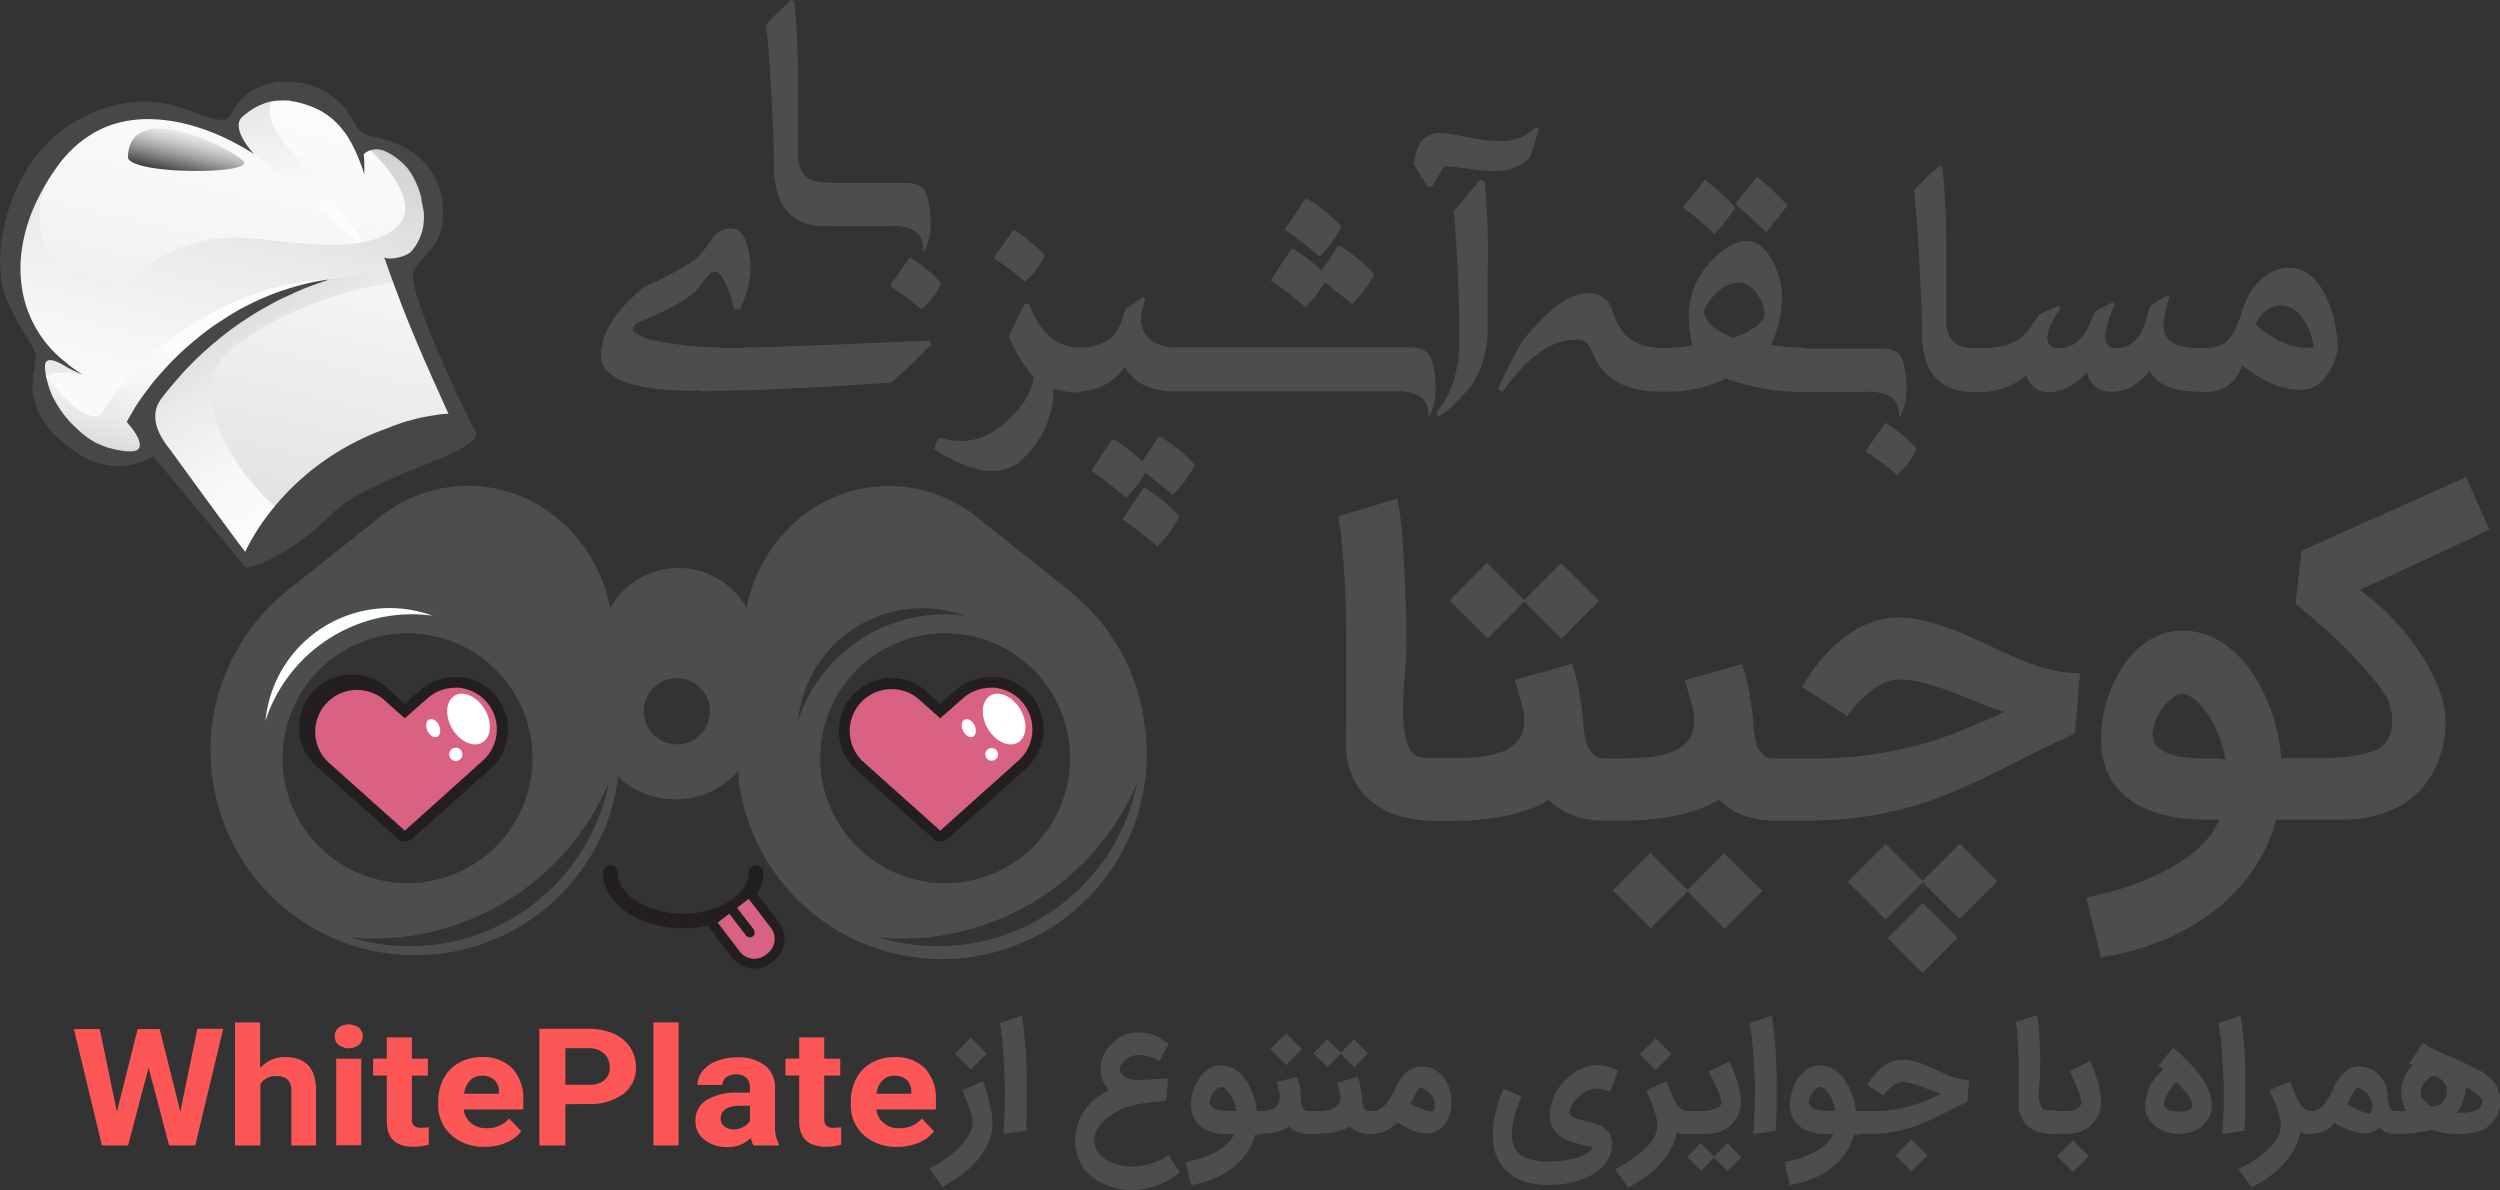 <svg xmlns="http://www.w3.org/2000/svg" xmlns:xlink="http://www.w3.org/1999/xlink" viewBox="0 0 377.57 179.73"><rect x="0" y="0" width="377.57" height="179.73" fill="#333333" stroke="none"/><defs><linearGradient id="linear-gradient" x1="228.43" y1="-79.87" x2="157.06" y2="-8.49" gradientTransform="matrix(0.85, -0.52, 0.52, 0.85, -108.62, 199.63)" gradientUnits="userSpaceOnUse"><stop offset="0" stop-color="#fcfcfc"/><stop offset="0.24" stop-color="#f6f6f6"/><stop offset="0.56" stop-color="#e6e6e7"/><stop offset="0.92" stop-color="#cacbcd"/><stop offset="1" stop-color="#c3c4c6"/></linearGradient><linearGradient id="linear-gradient-2" x1="217.85" y1="-62.03" x2="231.55" y2="-88.93" gradientTransform="matrix(0.85, -0.52, 0.52, 0.85, -108.62, 199.63)" gradientUnits="userSpaceOnUse"><stop offset="0" stop-color="#fcfcfc"/><stop offset="0.25" stop-color="#f7f7f7"/><stop offset="0.54" stop-color="#e9eaea"/><stop offset="0.84" stop-color="#d2d3d4"/><stop offset="1" stop-color="#c3c4c6"/></linearGradient><linearGradient id="linear-gradient-3" x1="181.77" y1="-41.6" x2="226.37" y2="-86.2" xlink:href="#linear-gradient-2"/><linearGradient id="linear-gradient-4" x1="193.25" y1="-55.83" x2="175.76" y2="-38.34" xlink:href="#linear-gradient-2"/><linearGradient id="linear-gradient-5" x1="202.03" y1="-24.18" x2="202.03" y2="-66.99" xlink:href="#linear-gradient-2"/><linearGradient id="linear-gradient-6" x1="212.49" y1="-83.73" x2="205.28" y2="-76.51" gradientTransform="matrix(0.85, -0.52, 0.52, 0.85, -108.62, 199.63)" gradientUnits="userSpaceOnUse"><stop offset="0" stop-color="#fff"/><stop offset="0.09" stop-color="#f9f9f9"/><stop offset="0.22" stop-color="#e9e9e9"/><stop offset="0.36" stop-color="#cecece"/><stop offset="0.51" stop-color="#a8a8a8"/><stop offset="0.67" stop-color="#777"/><stop offset="0.84" stop-color="#3c3c3c"/><stop offset="0.99"/></linearGradient></defs><title>Asset 120</title><g style="isolation:isolate"><g id="Layer_2" data-name="Layer 2"><g id="Layer_2-2" data-name="Layer 2"><polygon points="230.21 90.86 235.83 96.47 241.5 90.77 235.77 85.06 230.21 90.62 224.59 85 218.91 90.71 224.65 96.42 230.21 90.86" style="fill:#4d4d4d"/><polygon points="254.87 134.41 249.25 128.79 243.57 134.5 249.31 140.2 254.87 134.64 260.48 140.26 266.16 134.55 260.42 128.85 254.87 134.41" style="fill:#4d4d4d"/><rect x="286.64" y="137.94" width="7.49" height="7.44" transform="translate(-15.12 246.83) rotate(-45)" style="fill:#4d4d4d"/><path d="M306.9,100.3c-1.12-.4-2.21-.84-3.27-1.33l-3.18-1.46c-1.1-.51-2.21-1-3.34-1.52s-2.26-.95-3.41-1.35a31,31,0,0,0-3.48-1,16.47,16.47,0,0,0-3.48-.37,11.7,11.7,0,0,0-4.51.89,16.42,16.42,0,0,0-4,2.35,21.46,21.46,0,0,0-3.39,3.35,29.43,29.43,0,0,0-2.66,3.88l6.83,4.4a12,12,0,0,1,.9-1.23,15.24,15.24,0,0,1,1.79-1.84,13.69,13.69,0,0,1,2.37-1.69,5.32,5.32,0,0,1,2.66-.74,15.34,15.34,0,0,1,4,.55c1.34.36,2.68.8,4,1.31s2.7,1,4.05,1.6a36.47,36.47,0,0,0,4,1.39q-3,1.39-6.14,2.68a60.8,60.8,0,0,1-6.6,2.26,58.69,58.69,0,0,1-7.5,1.55,61.07,61.07,0,0,1-8.79.58h-5.89a2.25,2.25,0,0,1-1.53-.52,3.48,3.48,0,0,1-.94-1.32A7.65,7.65,0,0,1,265,111q-.15-.94-.21-1.83a44.57,44.57,0,0,0-.71-5.12,22.74,22.74,0,0,0-1-3.75l-8.61,2.42c.34,1.2.6,2.14.79,2.8s.33,1.19.42,1.59a5.29,5.29,0,0,1,.17,1c0,.28,0,.64,0,1.08a4.29,4.29,0,0,1-1,2.79,6.13,6.13,0,0,1-2.44,1.63,13.17,13.17,0,0,1-3.47.75c-1.31.12-2.68.18-4.1.18h-2.57a2.29,2.29,0,0,1-1.54-.52,3.58,3.58,0,0,1-.93-1.32,7.17,7.17,0,0,1-.48-1.74q-.15-.94-.21-1.83a46.89,46.89,0,0,0-.71-5.12,22.62,22.62,0,0,0-1-3.75l-8.6,2.42c.34,1.2.6,2.14.78,2.8s.33,1.19.43,1.59a5.29,5.29,0,0,1,.17,1c0,.28,0,.64,0,1.08a4.29,4.29,0,0,1-1,2.79,6.13,6.13,0,0,1-2.44,1.63,13.17,13.17,0,0,1-3.47.75c-1.31.12-2.68.18-4.1.18h-1.7a2.4,2.4,0,0,0-.28,0h-.26c-.52,0-1,0-1.41,0a5.3,5.3,0,0,1-1.17-.19,2.66,2.66,0,0,1-.93-.52,2.63,2.63,0,0,1-.66-1,12.86,12.86,0,0,1-.82-3.71,32.16,32.16,0,0,1,0-3.93c.08-1.35.18-2.73.31-4.14a41.07,41.07,0,0,0,.16-4.33c0-1.67,0-3.49-.1-5.44s-.13-3.89-.24-5.82-.24-3.78-.4-5.55a41.74,41.74,0,0,0-.62-4.59L202.09,78a48.56,48.56,0,0,1,.7,5.35q.24,3.08.38,6.4t.16,6.67q0,3.33,0,6.12c0,1.85,0,3.46,0,4.83s0,2.42-.07,3.15v.44c0,.53,0,1.17,0,1.92a13.06,13.06,0,0,0,.33,2.38,11.42,11.42,0,0,0,.91,2.56,9.24,9.24,0,0,0,1.82,2.48,11.75,11.75,0,0,0,4.49,2.77,19.23,19.23,0,0,0,5.84.89h2.38c1.34,0,2.7,0,4.08-.16a39.35,39.35,0,0,0,4-.53,26.36,26.36,0,0,0,3.68-1,12.78,12.78,0,0,0,3.06-1.47,11.75,11.75,0,0,0,3.48,2.26,12.27,12.27,0,0,0,4.86.87h2.54c1.34,0,2.7,0,4.08-.16a39.35,39.35,0,0,0,4-.53,26.51,26.51,0,0,0,3.69-1,13.16,13.16,0,0,0,3.06-1.47,11.57,11.57,0,0,0,3.47,2.26,12.27,12.27,0,0,0,4.86.87h5.86a51.43,51.43,0,0,0,7.33-.49,56.18,56.18,0,0,0,6.5-1.3,51.07,51.07,0,0,0,5.87-1.92c1.86-.74,3.68-1.52,5.44-2.34s3.49-1.66,5.19-2.54,3.4-1.73,5.11-2.56l4.2-2,.74-9.07a19.33,19.33,0,0,1-3.81-.42A25,25,0,0,1,306.9,100.3Z" style="fill:#4d4d4d"/><polygon points="290.37 133.02 284.81 127.46 279.08 133.16 284.75 138.87 290.37 133.25 295.93 138.81 301.67 133.1 295.99 127.4 290.37 133.02" style="fill:#4d4d4d"/><path d="M367.3,101.8A28.28,28.28,0,0,0,365.08,98a38.59,38.59,0,0,0-5.7-6.5,29.64,29.64,0,0,0-3-2.4L376,80l-3.57-7.93L347.61,83.17l-.92,8c1.11.91,2.21,1.84,3.32,2.81s2.15,1.94,3.16,2.91,1.95,1.93,2.84,2.87,1.67,1.82,2.36,2.66a23.08,23.08,0,0,1,1.7,2.31,6.53,6.53,0,0,1,.87,1.79c.1.43.19.85.26,1.25a8.32,8.32,0,0,1,.1,1.2,5.55,5.55,0,0,1-.89,3.1,4.13,4.13,0,0,1-2.08,1.39,16.73,16.73,0,0,1-3.22.76,34,34,0,0,1-3.71.29c-1.29,0-2.46,0-3.52,0h-3.34a28.24,28.24,0,0,0-.67-4.23,27.14,27.14,0,0,0-1.26-4,25.49,25.49,0,0,0-1.77-3.59,19.57,19.57,0,0,0-2.25-3.07q-4-4.38-9-4.38a9.24,9.24,0,0,0-4.45,1.14,12.87,12.87,0,0,0-3.89,3.35,19.93,19.93,0,0,0-1.55,2.49,19.14,19.14,0,0,0-1.26,2.88,20.9,20.9,0,0,0-.83,3.13,17.58,17.58,0,0,0-.29,3.21,14.8,14.8,0,0,0,.51,3.93,9.87,9.87,0,0,0,1.76,3.46,11.57,11.57,0,0,0,4.53,3.33,20,20,0,0,0,6.26,1.52c.61,0,1.35.08,2.22.11s1.73,0,2.57,0a11.26,11.26,0,0,1-2.36,3.55,20.27,20.27,0,0,1-4.22,3.29,34.25,34.25,0,0,1-5.94,2.81,48.6,48.6,0,0,1-7.55,2.09l2.19,9.07a41.83,41.83,0,0,0,9-2.45,33.19,33.19,0,0,0,7.8-4.35,28.18,28.18,0,0,0,6-6.15,23.85,23.85,0,0,0,3.68-7.86h1l9.55,0c.46,0,.92,0,1.39-.06a15.14,15.14,0,0,0,1.51-.21l0,0q7.06-1.22,10.14-6.71a16.86,16.86,0,0,0,1.39-3.41,15.48,15.48,0,0,0,.59-4.13,13.09,13.09,0,0,0-.52-3.81A22.16,22.16,0,0,0,367.3,101.8Zm-32.48,12.75h-1.34l-1.32,0c-.42,0-.81,0-1.16-.07-.66-.06-1.33-.15-2-.28a8.44,8.44,0,0,1-1.9-.59,4.33,4.33,0,0,1-1.44-1,2.49,2.49,0,0,1-.56-1.66,5.42,5.42,0,0,1,.46-2.13,8.74,8.74,0,0,1,1.14-2,7.21,7.21,0,0,1,1.46-1.46,2.46,2.46,0,0,1,1.44-.58,1.82,1.82,0,0,1,.6.12,3.67,3.67,0,0,1,.67.31,6.38,6.38,0,0,1,.63.43c.21.16.38.31.52.44.39.44.8.94,1.23,1.53a14.52,14.52,0,0,1,1.18,2,21.64,21.64,0,0,1,1,2.37,14.23,14.23,0,0,1,.65,2.72Z" style="fill:#4d4d4d"/><path d="M116.84,21.55c0,1.48.06,2.77.06,3.85q.13,8.76,7.87,8.77h.57v-.09l.36.05h9a6.76,6.76,0,0,1,3.49.78c.86.52,1.29,1.55,1.29,3.07h.13a9.34,9.34,0,0,0,.93-4.3,14.19,14.19,0,0,0-.59-4.3c-.4-1.21-1.53-1.8-3.39-1.75H125.34v-.1h-.47a4.61,4.61,0,0,1-3.32-1,4.72,4.72,0,0,1-1-3.45c0-.84,0-2.07,0-3.69s0-3.06,0-4.28q0-4.35-.1-7.41-.13-4.24-.5-7.47L119.53,0a50.24,50.24,0,0,0-3.82,3.69c.37,3.6.67,7.77.89,12.48C116.69,18,116.77,19.8,116.84,21.55Z" style="fill:#4d4d4d"/><path d="M134.5,43v.27a38,38,0,0,1,4.65,3.45,9.81,9.81,0,0,0,2.92-3.85V42.7a20.74,20.74,0,0,0-4.65-3.85Z" style="fill:#4d4d4d"/><path d="M110.82,52.53a59.57,59.57,0,0,1-12.49-1.2,6,6,0,0,1-2.78-1.46c0-.35.26-.75.79-1.2q6.91-2.69,9.17-5.18Q107.16,41,108,41q1.34,0,2.92,5.71h.8A15.17,15.17,0,0,0,113.34,41V39.64q-.53-5.18-3-5.18h-.13a3.82,3.82,0,0,0-2.4,1.2A24.31,24.31,0,0,1,105,39.24a57.55,57.55,0,0,1-7.71,4.12q-6.51,5.25-6.51,10.23V54a2.71,2.71,0,0,0,.4,1.32Q93.35,59,104.44,59h1.2l.66.14a.13.13,0,0,1,.14-.14,1,1,0,0,1,.39.14L108,59a1.05,1.05,0,0,1,.4.14c0-.09,0-.14.13-.14h.27q7.07,0,25.63-1.19c.31,0,2.35-1.91,6.11-5.71v-.4l-.13-.27Q115.6,52.53,110.82,52.53Z" style="fill:#4d4d4d"/><path d="M157.74,38.68v-.13a21.2,21.2,0,0,0-4.65-3.85l-2.92,4.11v.27a37.4,37.4,0,0,1,4.64,3.45A9.92,9.92,0,0,0,157.74,38.68Z" style="fill:#4d4d4d"/><path d="M172.94,73.71h-.26l-3.19,4.78c.26,0,2,1.33,5.31,4A16.28,16.28,0,0,0,178.12,78,22.87,22.87,0,0,0,172.94,73.71Z" style="fill:#4d4d4d"/><path d="M175.23,65.94H175l-2.51,3.76a21.49,21.49,0,0,0-4.27-3.33h-.26l-3.19,4.78q.4,0,5.31,4a17.23,17.23,0,0,0,2.88-3.7c.89.65,2.27,1.73,4.16,3.27a16.46,16.46,0,0,0,3.32-4.52A22.87,22.87,0,0,0,175.23,65.94Z" style="fill:#4d4d4d"/><path d="M202.59,34.2A22.6,22.6,0,0,0,197.41,30h-.26L194,34.73q.4,0,5.31,4A16.28,16.28,0,0,0,202.59,34.2Z" style="fill:#4d4d4d"/><path d="M200.06,42.65c.89.65,2.26,1.73,4.16,3.27a16.52,16.52,0,0,0,3.32-4.52,23.36,23.36,0,0,0-5.18-4.25h-.27l-2.5,3.77a22.15,22.15,0,0,0-4.27-3.34h-.26l-3.19,4.79c.26,0,2,1.32,5.31,4A17.3,17.3,0,0,0,200.06,42.65Z" style="fill:#4d4d4d"/><path d="M212.75,52.49H177.56l-.08,0a6.7,6.7,0,0,1-3.51-1,3.89,3.89,0,0,1-1.63-3.42,12.92,12.92,0,0,1,.64-3l-.24-.2a16.57,16.57,0,0,0-1.42.9l-.64.43-.59.4a10.63,10.63,0,0,0-.47,1.22l-.23.67-.27.63a4.52,4.52,0,0,1-1.76,2.26,8.55,8.55,0,0,1-4.51,1.13h0c-3.41-.17-5.89-2.36-7.42-6.61h-.66a55.07,55.07,0,0,0-2.39,5,27.38,27.38,0,0,0,3.72,6.11,8.26,8.26,0,0,1-1.47,3.72q-4.38,5.85-9.29,5.85h-.67a9.65,9.65,0,0,1-2.79-.53,4.56,4.56,0,0,0-.79,1.85q5.34,3.2,8.36,3.19h.93a6.12,6.12,0,0,0,4-1.72,14.72,14.72,0,0,0,4.78-10.63,14.22,14.22,0,0,0,3.45.53h.4a.22.22,0,0,0,.24-.18,8.45,8.45,0,0,0,6.57-3.6h.1c1.39,2.41,3.93,3.62,7.6,3.62h.43V59.1h33a6.73,6.73,0,0,1,3.49.78c.86.52,1.29,1.55,1.29,3.1h.14a9.63,9.63,0,0,0,.93-4.36,14.11,14.11,0,0,0-.6-4.35C215.74,53,214.61,52.45,212.75,52.49Z" style="fill:#4d4d4d"/><path d="M232.44,19.52l-.5-.3a7.21,7.21,0,0,1-5.18,2.09,20.74,20.74,0,0,1-2.75-.19c-.69-.09-1.52-.23-2.49-.4a26.63,26.63,0,0,0-4-.63q-3.58,0-3.95,4.81l2.09,3.29h.67l1.59-2.89c.07-.11.32-.17.76-.17s1.29.11,2.92.33c.76.12,1.43.19,2,.24a21.21,21.21,0,0,0,2.32.13,7.2,7.2,0,0,0,5.12-2Z" style="fill:#4d4d4d"/><path d="M223.58,27.09l-4,4.78q.83,10.89.83,19.13,0,7.36-3.39,11.12a1.39,1.39,0,0,0,.13.63v.17q1.5-.47,5.25-4.92a15.6,15.6,0,0,0,2.26-7.47v-8.9a116.65,116.65,0,0,0-.4-14.21A1.43,1.43,0,0,1,223.58,27.09Z" style="fill:#4d4d4d"/><path d="M266.87,35v-.13A47.47,47.47,0,0,0,269.93,31a40,40,0,0,0-4.52-4.25q-.39.36-3.32,4L266.74,35Z" style="fill:#4d4d4d"/><path d="M262.09,31.38a29.73,29.73,0,0,0-4.65-4.25,50.32,50.32,0,0,1-3.18,4v.27a35.94,35.94,0,0,1,4.65,4A35.53,35.53,0,0,0,262.09,31.38Z" style="fill:#4d4d4d"/><path d="M284.77,63.85,281.85,68v.27a38,38,0,0,1,4.65,3.45,9.81,9.81,0,0,0,2.92-3.85V67.7A20.74,20.74,0,0,0,284.77,63.85Z" style="fill:#4d4d4d"/><path d="M285.53,59.91c.87.52,1.3,1.55,1.3,3.07H287a9.34,9.34,0,0,0,.93-4.3,13.87,13.87,0,0,0-.6-4.3c-.39-1.21-1.52-1.8-3.38-1.75H272.68v-.1h-.46a40.18,40.18,0,0,1-4.81-.44,16.24,16.24,0,0,0,1.72-6.87,11.55,11.55,0,0,0-2-6.71,4.06,4.06,0,0,0-3.25-2.12q-2.32,0-5,2.62a11.79,11.79,0,0,0-3.82,8.73,17.77,17.77,0,0,0,.53,4.39,20,20,0,0,1-4.22.4h-.56q-5.61,0-7.24-5.45a3.58,3.58,0,0,0-3.75-2.79q-4.18,0-9.9,7.24a71.14,71.14,0,0,0-3.65,7.17l.63.5q5.58-7.91,11.06-7.9a2.43,2.43,0,0,1,1.76.59,6.84,6.84,0,0,1,.93,1.63c1.51,3.73,4.91,5.6,10.2,5.64h.69a20.43,20.43,0,0,0,9.13-2,35,35,0,0,0,11.52,2.06h.46v-.09l.37.05h9A6.7,6.7,0,0,1,285.53,59.91ZM265.21,49.3a10.3,10.3,0,0,1-3.45,1.7q-3.92-1.43-4.45-4A8.38,8.38,0,0,1,259.5,44a4.83,4.83,0,0,1,3.09-1.33,3.51,3.51,0,0,1,2.79,1.76,5.39,5.39,0,0,1,1.1,3C266.48,48,266.05,48.62,265.21,49.3Z" style="fill:#4d4d4d"/><path d="M352.7,49.11a19.77,19.77,0,0,0-1.26-4c-1.39-3.12-3.32-4.68-5.77-4.68a6.38,6.38,0,0,0-4.39,2,8,8,0,0,0-1.82,2.49,11.16,11.16,0,0,0-.57,1.36,13.38,13.38,0,0,0-.46,1.32c-.76,2.22-1.55,3.59-2.39,4.12a5.36,5.36,0,0,1-2.86.87h-.93c-3.67,0-5.51-1.16-5.51-3.46a16.43,16.43,0,0,1,.93-4.31l-.23-.24a26.58,26.58,0,0,0-2.66,1.63c-.11.31-.24.73-.4,1.26l-.4,1.23a7.56,7.56,0,0,1-1.06,2.19,4,4,0,0,1-3.35,1.7c-1.11,0-1.66-.7-1.66-2.1a18.08,18.08,0,0,1,1.52-4.51l-.26-.33a24.12,24.12,0,0,0-2.69,1.32,9.28,9.28,0,0,0-.56,1.17l-.24.56-.23.53a7,7,0,0,1-1.36,2.06,4.47,4.47,0,0,1-3.16,1.3,1.51,1.51,0,0,1-1.72-1.7q0-1.42,2-4.31l-.36-.34A27,27,0,0,0,308,47.51l-.4.57-.4.53q-.46.66-.66,1a7.62,7.62,0,0,1-1.4,1.46q-2,1.5-5.94,1.5h-.93a4.59,4.59,0,0,1-3.32-1,4.68,4.68,0,0,1-1-3.45q0-1.26,0-3.69c0-1.64,0-3.06,0-4.28,0-2.9,0-5.37-.1-7.41q-.14-4.25-.5-7.47l-.46-.23a50.24,50.24,0,0,0-3.82,3.69c.37,3.6.67,7.77.89,12.48.09,1.84.17,3.63.24,5.38,0,1.48.06,2.77.06,3.85q.14,8.76,7.87,8.77h1a10.81,10.81,0,0,0,6.91-2.53,3.36,3.36,0,0,0,3.55,2.53q2.66,0,5.48-2.83h.16A3.6,3.6,0,0,0,319,59.17q3,0,5.61-3.06h.13c1,2,3.56,3.06,7.54,3.06h.86a5.47,5.47,0,0,0,5.48-3.92h.1q4.59,3.61,8.77,3.62,2.79,0,4.45-3a9.26,9.26,0,0,0,.89-2.13A5.72,5.72,0,0,0,353,53a1.92,1.92,0,0,0,.07-.4A17.82,17.82,0,0,0,352.7,49.11Zm-4.28,3.42q-3.75,0-7.77-3.56,1.43-2.85,3.89-2.85a3.83,3.83,0,0,1,3,1.66,10,10,0,0,1,1.89,4.45C349.45,52.43,349.11,52.53,348.42,52.53Z" style="fill:#4d4d4d"/><path d="M172.79,108.77a30.88,30.88,0,0,0-6.15-14.35,30.56,30.56,0,0,0-4.35-4.53l.05,0L147.91,78.4a21.31,21.31,0,0,0-13.69-5c-10.64,0-19.41,7.93-21.47,18.42a11.8,11.8,0,0,0-20.59,0C90.08,81.31,81.34,73.38,70.7,73.38a21.32,21.32,0,0,0-13.7,5L42.57,89.84l.06,0A30.92,30.92,0,1,0,93.28,118l0-.8.32.36a12.74,12.74,0,0,0,17.66-.82l.21-.34.11,1.6a30.94,30.94,0,1,0,61.18-9.22ZM42.68,114.51a18.87,18.87,0,1,1,18.87,18.87A18.87,18.87,0,0,1,42.68,114.51Zm48.55,6.6A30.67,30.67,0,0,1,53,141.59c1.11.09,2.22.17,3.36.17a38.7,38.7,0,0,0,35.57-23.49C91.75,119.23,91.51,120.18,91.23,121.11Zm11-8.69a5,5,0,1,1,5-5A5,5,0,0,1,102.22,112.42Zm19.38-8.24A18.84,18.84,0,0,1,145.77,93a24.24,24.24,0,0,0-3.07-.22,23.32,23.32,0,0,0-22.17,16.09A18.38,18.38,0,0,1,121.6,104.18Zm2.27,10.33a18.87,18.87,0,1,1,18.87,18.87A18.87,18.87,0,0,1,123.87,114.51Zm47.14,6.6a30.67,30.67,0,0,1-38.22,20.48c1.11.09,2.23.17,3.36.17a38.7,38.7,0,0,0,35.57-23.49C171.53,119.23,171.29,120.18,171,121.11Z" style="fill:#4d4d4d"/><path d="M62.26,92.77a24,24,0,0,1,3.06.22,18.83,18.83,0,0,0-24.16,11.18,19.35,19.35,0,0,0-1.07,4.69A23.33,23.33,0,0,1,62.26,92.77Z" style="fill:#fcffff"/><path d="M58.84,40.9C72.37,32.24,61,20,54.16,21.83c-3.8-10.06-16.44-10.18-20.24-1.58C4.94,6.61-4.46,43.18,7.18,52.72c-5.63,8,7.12,20.34,17.27,14.85,1.7,1.65,12.4,17.11,12.4,17.11,4.33-11.81,24.24-23.11,32.9-20.89,0,0-9.36-19.43-10.94-23Z" style="fill-rule:evenodd;fill:url(#linear-gradient)"/><path d="M42.27,13.84c-2.83,2.37-1.86,5.32,3.17,10.64A119.35,119.35,0,0,1,55.92,38.09L38.3,23.24c-4.56-3.82-4.14-4.48-4.14-4.48a24.62,24.62,0,0,1,3.61-3.07,8.08,8.08,0,0,1,4.65-1.61" style="mix-blend-mode:multiply;fill:url(#linear-gradient-2)"/><path d="M55.64,21.65c.19.65.37,1.11.37,1.11S63.94,30,60.2,34s-12.82,3-17.86,2.46C37.86,36,29.65,34.2,20.9,41.11S2.69,36.8,7.05,27.58A18.06,18.06,0,0,0,3.77,31.4C1,39.4,2.14,48.59,7.18,52.72a5.15,5.15,0,0,0-.37.58c.25.22.44.38.55.49a43.43,43.43,0,0,0,5.15,2.77s-5.18-1-6,.71C5.83,58.63,10,64.14,12.36,67a13.05,13.05,0,0,0,7.53,1.88c.86-.13,1.46-.25,1.46-.25a28,28,0,0,0,.2-5.36c-.28-1.37,4.31-7.11,7.89-10.45S42.21,43.57,49.8,42.19s9.69-2,9.69-2l.52-.11C70.85,32.11,62.25,21.66,55.64,21.65Z" style="mix-blend-mode:multiply;fill:url(#linear-gradient-3)"/><path d="M6.55,56.39S13.6,65.7,15.62,62,30.05,43.13,49.8,42.19c0,0-8.42.21-19.59,10.45s-8.59,12.52-8.59,12.52L23,68.09S16.69,70.74,12.36,67,6.29,59.49,6.55,56.39Z" style="mix-blend-mode:multiply;fill:url(#linear-gradient-4)"/><path d="M49.8,42.19C42.21,43.57,33,49.49,29.44,52.84s-8.17,9.08-7.89,10.45a28,28,0,0,1-.2,5.36s-.58.12-1.42.25a11.22,11.22,0,0,0,4.52-1.33c1.7,1.65,12.4,17.11,12.4,17.11a24.38,24.38,0,0,1,5.06-7.83C35,70.79,27.44,58.74,35.13,52.57c9-7.19,21.09-9.43,24.51-9.94-.35-.74-.62-1.33-.8-1.73h0l0-.07,0,.07.68-.46-.12-.22C59,40.34,56.56,41,49.8,42.19Z" style="mix-blend-mode:multiply;fill:url(#linear-gradient-5)"/><path d="M56.66,20.72a4,4,0,0,1-3.2-2.32,11.23,11.23,0,0,0-8.88-6C39,11.75,36,15.14,35.33,16.5s-1.11,2.24-4.56,1-10.13-4.76-19.95,1.2S-1.69,39.13,1,45.22s4.39,6.83,4.38,8.93S2.8,61.24,9.72,67,21.63,69.62,23.2,69L37,85.56c.48.58,6.51-1.41,13.18-8,5.87-5.8,22.94-9.21,21.64-12.28-.22-.52-1-2-1-2-.51-1.06-1-2.12-1.54-3.17C66.26,53.52,61.6,43,62.48,41c1.3-2.94,5.4-3.89,4.22-11.12S58.15,21,56.66,20.72Zm6.08,6.67a11.71,11.71,0,0,1,.82,2.24l.09.29V30h0V30l0,.17c0,.21.1.45.13.64l.09.56L64,32a9.28,9.28,0,0,1-.09,2.25,7.8,7.8,0,0,1-1.71,3.64c-.8,1-3.83,1.48-4.18.91.37,1.1.75,2.19,1.15,3.27s.81,2.16,1.21,3.24.83,2.15,1.26,3.22.88,2.13,1.32,3.2c.91,2.12,1.83,4.24,2.78,6.34.67,1.48,1.34,3,2,4.42-.69,0-1.37.1-2,.2s-1.33.22-2,.35-1.3.33-2,.5-1.27.41-1.9.62c-.39.13-.78.29-1.16.45C42.92,70.13,37.31,82.73,37.05,83.33h0C37,83.48,25.76,68,25.76,68c-.67-.89-3.69-4.36-1.56-7.55.42-.63.92-1.2,1.39-1.79s1-1.16,1.47-1.72,1-1.12,1.53-1.66,1.07-1.08,1.62-1.6,1.11-1,1.69-1.51c.28-.25.58-.49.87-.73s.57-.49.88-.72l.89-.7.92-.67c.62-.45,1.25-.86,1.89-1.28s1.28-.83,1.94-1.21,1.33-.74,2-1.11,1.35-.71,2.05-1l1-.48c.35-.16.71-.3,1.06-.45.7-.32,1.43-.58,2.15-.85s1.47-.5,2.2-.77c-.77.12-1.54.23-2.31.38s-1.52.33-2.28.54-1.5.43-2.25.68c-.37.11-.74.25-1.11.38s-.74.27-1.1.42c-.72.31-1.46.6-2.17.95s-1.41.69-2.11,1.06c-.35.18-.69.39-1,.58s-.69.4-1,.61l-1,.64-1,.66c-.64.45-1.29.91-1.91,1.41s-1.23,1-1.83,1.51-1.19,1.06-1.76,1.61-1.14,1.1-1.67,1.69-1.07,1.17-1.59,1.78-1,1.23-1.48,1.87-.94,1.28-1.39,1.95S20,62.24,19.54,63l-.39.72.53.65s3,3.55.33,3.79A8.18,8.18,0,0,1,18,68a8.69,8.69,0,0,1-1.08-.23l-.54-.14c-.18-.05-.36-.13-.54-.19s-.36-.13-.54-.21L14.73,67c-.18-.1-.36-.16-.53-.27l-.5-.32a5.54,5.54,0,0,1-.51-.33c-.16-.13-.31-.26-.48-.38l-.24-.19-.12-.09,0,0h0l0,0-.5-.46-.5-.47L10.84,64l-.42-.44-.4-.48a15.19,15.19,0,0,1-1.41-2c-.22-.33-.37-.68-.56-1s-.31-.68-.44-1-.25-.67-.33-1l-.14-.49L7,57.08a11.81,11.81,0,0,1-.21-1.76c0-1.87,2.43-.37,2.87-.13l.61.36.56.28a8,8,0,0,0,.89.41l.75.32-.68-.44c-.22-.14-.49-.32-.8-.55l-.5-.36L10,54.78a17.53,17.53,0,0,1-6.64-11A20.1,20.1,0,0,1,3.25,38a24.81,24.81,0,0,1,1.58-6,32.73,32.73,0,0,1,3-5.67l.48-.7.24-.35.22-.3c.32-.43.64-.86,1-1.25A18.43,18.43,0,0,1,12,21.56c.41-.31.81-.63,1.24-.9a14.65,14.65,0,0,1,1.3-.8,15.26,15.26,0,0,1,2.75-1.15A18,18,0,0,1,23,18a24.77,24.77,0,0,1,5.2.75,31.66,31.66,0,0,1,4.29,1.43,33.63,33.63,0,0,1,3.18,1.51c.87.47,1.53.86,2,1.14l.69.43s-3.63-3.84-1.8-5.58l.36-.31.39-.31a9.33,9.33,0,0,1,.86-.6c.3-.19.62-.36,1-.53a9.31,9.31,0,0,1,1-.4l.55-.17.56-.09a7.59,7.59,0,0,1,1.17-.09,3,3,0,0,1,.59,0l.56,0,.7.13c.23.05.49.08.67.14a12,12,0,0,1,1.23.35,12.3,12.3,0,0,1,2.34,1,10.87,10.87,0,0,1,2,1.48,11.05,11.05,0,0,1,.83.85c.26.3.49.62.73.92s.43.62.61.94.38.62.53.92l.44.9.36.83c.22.53.39,1,.55,1.4s.24.72.31.93l.12.34,0-.35c0-.23,0-.57,0-1s0-1-.09-1.56c0-.3,1.53-1.38,3.32-.52a10,10,0,0,1,3.28,2.51A9.64,9.64,0,0,1,62.74,27.39Z" style="fill:#474749"/><path d="M19.31,23.67c.39-8.66,14.6-1.8,17.31.5S19.19,26.44,19.31,23.67Z" style="mix-blend-mode:screen;fill:url(#linear-gradient-6)"/><path d="M61.14,126.26a.82.82,0,0,1-.55-.21L49,115.72a7.14,7.14,0,0,1,9.51-10.64l2.59,2.32L64,104.84a7.13,7.13,0,0,1,11.88,5.72,7.06,7.06,0,0,1-2.36,4.92L61.68,126.05A.82.82,0,0,1,61.14,126.26Z" style="fill:#d96282"/><path d="M68.75,103.84a6.32,6.32,0,0,1,4.21,11L61.14,125.45,49.58,115.11A6.32,6.32,0,0,1,58,105.69l3.13,2.8,3.4-3a6.28,6.28,0,0,1,4.21-1.61m0-1.63h0a8,8,0,0,0-5.3,2l-2.31,2.07-2-1.82a8,8,0,1,0-10.61,11.85l11.56,10.33a1.61,1.61,0,0,0,2.17,0l11.83-10.58a7.94,7.94,0,0,0,.63-11.22,8,8,0,0,0-5.93-2.65Z" style="fill:#231f20"/><path d="M73.21,107.13c1.16,2,1,4.18-.35,5s-3.39-.11-4.55-2.06-1-4.17.35-5S72.05,105.19,73.21,107.13Z" style="fill:#fff"/><path d="M66.3,109.56c.34.72.22,1.48-.26,1.71s-1.14-.18-1.48-.9-.22-1.49.26-1.71S66,108.84,66.3,109.56Z" style="fill:#fff"/><path d="M69.84,113.93a1,1,0,1,1-1-1A1,1,0,0,1,69.84,113.93Z" style="fill:#fff"/><path d="M142,126.26a.82.82,0,0,1-.55-.21l-11.55-10.33a7.14,7.14,0,0,1,9.51-10.64L142,107.4l2.85-2.56a7.14,7.14,0,1,1,9.52,10.64l-11.83,10.57A.8.8,0,0,1,142,126.26Z" style="fill:#d96282"/><path d="M149.63,103.84a6.32,6.32,0,0,1,4.22,11L142,125.45l-11.56-10.34a6.32,6.32,0,0,1,8.43-9.42l3.13,2.8,3.4-3a6.28,6.28,0,0,1,4.21-1.61m0-1.63h0a7.91,7.91,0,0,0-5.3,2L142,106.3l-2-1.82a7.95,7.95,0,1,0-10.6,11.85l11.55,10.33a1.62,1.62,0,0,0,2.18,0l11.82-10.58a7.94,7.94,0,0,0,.63-11.22,8,8,0,0,0-5.93-2.65Z" style="fill:#231f20"/><path d="M154.1,107.13c1.16,2,1,4.18-.35,5s-3.39-.11-4.55-2.06-1-4.17.35-5S152.94,105.19,154.1,107.13Z" style="fill:#fff"/><path d="M147.19,109.56c.34.72.22,1.48-.26,1.71s-1.14-.18-1.48-.9-.22-1.49.26-1.71S146.86,108.84,147.19,109.56Z" style="fill:#fff"/><circle cx="149.77" cy="113.93" r="0.96" style="fill:#fff"/><path d="M114.18,131.79c0,4-4.92,7.3-11,7.3s-11-3.27-11-7.3" style="fill:none;stroke:#231f20;stroke-linecap:round;stroke-linejoin:round;stroke-width:2.209px"/><path d="M113.93,145.54a3.48,3.48,0,0,1-2.77-1.37l-3.35-4.38a.75.75,0,0,1-.15-.54.76.76,0,0,1,.28-.49l4.69-3.59a.71.71,0,0,1,.44-.15h.1a.74.74,0,0,1,.49.29l3.35,4.37a3.5,3.5,0,0,1-.65,4.9l-.3.24a3.49,3.49,0,0,1-2.13.72Z" style="fill:#d96282"/><path d="M113.07,135.76l3.36,4.37a2.77,2.77,0,0,1-.52,3.87l-.3.23a2.76,2.76,0,0,1-3.87-.51l-3.35-4.38,4.68-3.58m0-1.48a1.46,1.46,0,0,0-.89.31l-4.69,3.58a1.49,1.49,0,0,0-.27,2.07l3.35,4.38a4.25,4.25,0,0,0,5.94.78l.3-.23a4.24,4.24,0,0,0,.79-5.93l-3.35-4.38a1.52,1.52,0,0,0-1-.57Z" style="fill:#231f20"/><line x1="110.73" y1="137.55" x2="113.25" y2="140.83" style="fill:none;stroke:#231f20;stroke-linecap:round;stroke-linejoin:round;stroke-width:1.475px"/><g style="isolation:isolate"><path d="M148.47,163.3c.27.78.51,1.54.71,2.28.09.33.17.67.26,1s.16.69.23,1,.13.7.17,1a8.18,8.18,0,0,1,.07.94,7.4,7.4,0,0,1-.28,2,8.7,8.7,0,0,1-.78,1.88,11.43,11.43,0,0,1-1.19,1.74,14.32,14.32,0,0,1-1.54,1.58,17.67,17.67,0,0,1-1.8,1.36,20.81,20.81,0,0,1-2,1.14l-2-2.73c.52-.26,1-.56,1.57-.88a18.09,18.09,0,0,0,1.53-1.06,14,14,0,0,0,1.36-1.18,9.66,9.66,0,0,0,1.1-1.25,6.09,6.09,0,0,0,.74-1.29,3.35,3.35,0,0,0,.27-1.28,4.52,4.52,0,0,0-.12-1,11.67,11.67,0,0,0-.34-1.14c-.14-.4-.3-.84-.5-1.29s-.4-.95-.63-1.47Zm-1.86-6.57,2.4,2.4-2.4,2.4-2.4-2.4Z" style="fill:#4d4d4d"/><path d="M151.53,171.26c0-.59.07-1.2.11-1.84l.09-1.88c0-.62,0-1.22.05-1.8s0-1.12,0-1.61q-.06-1.55-.12-2.7c0-.78-.08-1.46-.12-2.06s-.08-1.12-.12-1.57-.08-.87-.12-1.24-.09-.73-.14-1.06-.11-.66-.16-1l3.34-1.1c.15,1,.28,1.94.38,2.92s.17,1.92.22,2.81.09,1.74.1,2.51,0,1.43,0,2v1.61c0,.57,0,1.17,0,1.79s0,1.25,0,1.88-.05,1.26-.09,1.86Z" style="fill:#4d4d4d"/><path d="M170.86,179.73a10.51,10.51,0,0,1-1.73-.16,10.62,10.62,0,0,1-1.77-.49,9.94,9.94,0,0,1-1.7-.84,7.73,7.73,0,0,1-1.52-1.23,6.29,6.29,0,0,1-1.31-2.18,7.75,7.75,0,0,1-.44-2.62,7.66,7.66,0,0,1,.43-2.57,7.94,7.94,0,0,1,1.27-2.31,7.74,7.74,0,0,1,1.55-1.53,15.23,15.23,0,0,1,1.85-1.17,4.4,4.4,0,0,1-.5-.61,4.56,4.56,0,0,1-.4-.76,5,5,0,0,1-.28-.92,5.22,5.22,0,0,1-.1-1.08,4.19,4.19,0,0,1,.22-1.31,5.79,5.79,0,0,1,.59-1.23,5.57,5.57,0,0,1,.87-1.08,6.5,6.5,0,0,1,1.09-.87,5.91,5.91,0,0,1,1.24-.6,5.12,5.12,0,0,1,1.33-.25,7,7,0,0,1,1.4.07,6.19,6.19,0,0,1,2.39.89,12.3,12.3,0,0,1,1.15.78l-1.34,2.56a9.41,9.41,0,0,0-1.07-.48,7.2,7.2,0,0,0-1.1-.32,4.41,4.41,0,0,0-1.26-.07,3.22,3.22,0,0,0-.86.2,3.41,3.41,0,0,0-.84.46,2.36,2.36,0,0,0-.64.66,1.42,1.42,0,0,0-.25.82,1,1,0,0,0,.26.69,2.11,2.11,0,0,0,.71.55,4.45,4.45,0,0,0,1,.33,5.06,5.06,0,0,0,1.24.06l4.06-.27-.25,3.38c-.57.08-1.15.14-1.74.19s-1.17.12-1.77.21-1.21.23-1.82.39a10.23,10.23,0,0,0-1.84.71c-.17.08-.37.18-.62.32s-.5.3-.78.5a9.31,9.31,0,0,0-.82.67,5.23,5.23,0,0,0-.73.83,4,4,0,0,0-.53,1,3.3,3.3,0,0,0,0,2.37,3.38,3.38,0,0,0,.62,1,4.51,4.51,0,0,0,1,.77,5.83,5.83,0,0,0,1.15.56,6.78,6.78,0,0,0,1.29.33,8.65,8.65,0,0,0,1.34.11,9.11,9.11,0,0,0,1.34-.1,9.27,9.27,0,0,0,1.42-.31,10.54,10.54,0,0,0,1.44-.54,8.45,8.45,0,0,0,1.39-.8l1.68,2.64a9.78,9.78,0,0,1-1.8,1.21,12.7,12.7,0,0,1-1.91.83,11.7,11.7,0,0,1-1.9.47A10.78,10.78,0,0,1,170.86,179.73Z" style="fill:#4d4d4d"/><path d="M179.06,175.52a18.26,18.26,0,0,0,2.76-.76,13,13,0,0,0,2.18-1,7.92,7.92,0,0,0,1.54-1.2,4.13,4.13,0,0,0,.86-1.3l-.94,0-.81,0a7.19,7.19,0,0,1-2.29-.55,4.28,4.28,0,0,1-1.66-1.22,3.76,3.76,0,0,1-.64-1.26,5.68,5.68,0,0,1-.19-1.44,6.62,6.62,0,0,1,.11-1.17,7.19,7.19,0,0,1,.3-1.15,8.32,8.32,0,0,1,.46-1,7.11,7.11,0,0,1,.57-.91,4.76,4.76,0,0,1,1.42-1.23,3.38,3.38,0,0,1,1.63-.42,4.42,4.42,0,0,1,3.3,1.6,8,8,0,0,1,.82,1.13,10.65,10.65,0,0,1,.65,1.31,10.26,10.26,0,0,1,.7,3h.2a1.63,1.63,0,0,1,.67.13,1.75,1.75,0,0,1,.55.36,1.72,1.72,0,0,1,.37.55,1.56,1.56,0,0,1,.14.68,1.44,1.44,0,0,1-.14.65,1.72,1.72,0,0,1-.37.55,1.75,1.75,0,0,1-.55.36,1.64,1.64,0,0,1-.67.14h-.47a8.52,8.52,0,0,1-1.35,2.87,10.2,10.2,0,0,1-2.2,2.25,12.59,12.59,0,0,1-2.86,1.59,15.09,15.09,0,0,1-3.29.9Zm5.3-11.32a.92.92,0,0,0-.53.21,2.48,2.48,0,0,0-.53.54,2.84,2.84,0,0,0-.42.72,2.05,2.05,0,0,0-.16.78.88.88,0,0,0,.2.61,1.71,1.71,0,0,0,.52.38,3.18,3.18,0,0,0,.7.22c.25,0,.5.08.74.1l.42,0h1.43a5.12,5.12,0,0,0-.24-1,8.75,8.75,0,0,0-.36-.87,6.26,6.26,0,0,0-.44-.72,5.31,5.31,0,0,0-.45-.55l-.18-.17-.24-.15a1.34,1.34,0,0,0-.24-.12A1,1,0,0,0,184.36,164.2Z" style="fill:#4d4d4d"/><path d="M188.33,169.52a1.67,1.67,0,0,1,.13-.67,1.42,1.42,0,0,1,.36-.54,1.76,1.76,0,0,1,1.21-.5h.19a4.33,4.33,0,0,0,2.27-.48,1.61,1.61,0,0,0,.77-1.46v-.35a3.28,3.28,0,0,0,0-.39c0-.17-.07-.38-.14-.64s-.17-.63-.31-1.09l3.08-.74a11.11,11.11,0,0,1,.4,1.45,8.09,8.09,0,0,1,.17,1.76,3.83,3.83,0,0,0,.06.65,2.45,2.45,0,0,0,.2.63,1.23,1.23,0,0,0,.37.47.86.86,0,0,0,.58.19,1.66,1.66,0,0,1,.66.14,1.87,1.87,0,0,1,.55.36,1.73,1.73,0,0,1,.37.54,1.52,1.52,0,0,1,.14.67,1.67,1.67,0,0,1-.13.67,1.9,1.9,0,0,1-.37.55,2,2,0,0,1-.55.36,1.79,1.79,0,0,1-.65.13,4.7,4.7,0,0,1-1.78-.3,4,4,0,0,1-1.26-.79,5.27,5.27,0,0,1-1.86.82,10.46,10.46,0,0,1-2.54.27H190a1.9,1.9,0,0,1-.67-.13,1.7,1.7,0,0,1-.54-.36,1.54,1.54,0,0,1-.36-.55A1.67,1.67,0,0,1,188.33,169.52Zm5.91-13.44,2.4,2.4-2.4,2.4-2.4-2.4Z" style="fill:#4d4d4d"/><path d="M195.87,169.52a1.67,1.67,0,0,1,.13-.67,1.61,1.61,0,0,1,.91-.91,1.67,1.67,0,0,1,.67-.13h.82q.78,0,1.5-.06a5.06,5.06,0,0,0,1.27-.28,2.28,2.28,0,0,0,.89-.59,1.54,1.54,0,0,0,.36-1c0-.16,0-.3,0-.4a2.24,2.24,0,0,0-.06-.38c0-.15-.09-.34-.16-.58s-.16-.58-.28-1l3.14-.89a7.61,7.61,0,0,1,.38,1.37,16.22,16.22,0,0,1,.26,1.87,5.31,5.31,0,0,0,.08.67,2.5,2.5,0,0,0,.17.64,1.34,1.34,0,0,0,.34.48.84.84,0,0,0,.57.19,1.69,1.69,0,0,1,1.21.49,1.72,1.72,0,0,1,.37.55,1.67,1.67,0,0,1,0,1.34,1.72,1.72,0,0,1-.37.55,1.87,1.87,0,0,1-.55.36,1.75,1.75,0,0,1-.65.13,4.53,4.53,0,0,1-1.78-.32,4.05,4.05,0,0,1-1.27-.83,4.65,4.65,0,0,1-1.12.54,8.87,8.87,0,0,1-1.35.35,13.36,13.36,0,0,1-1.47.2c-.5,0-1,.06-1.49.06h-.82a1.65,1.65,0,0,1-1.58-1A1.67,1.67,0,0,1,195.87,169.52Zm10.74-10.42-2.08,2.08-2.05-2.05-2,2-2.1-2.08,2.07-2.09,2.06,2,2-2Z" style="fill:#4d4d4d"/><path d="M205.36,169.52a1.68,1.68,0,0,1,1-1.55,2.12,2.12,0,0,1,.67-.16,2.66,2.66,0,0,0,1.26-.28,3.35,3.35,0,0,0,.94-.73,6.33,6.33,0,0,0,.74-1c.22-.38.42-.75.62-1.12h0c.18-.39.38-.78.6-1.16a8.06,8.06,0,0,1,.69-1.06,4.31,4.31,0,0,1,1.31-1,3.32,3.32,0,0,1,1.55-.38,4,4,0,0,1,1.77.4,4.72,4.72,0,0,1,1.44,1.15,5,5,0,0,1,.79,1.33,6.58,6.58,0,0,1,.4,1.6v0a6.85,6.85,0,0,1,.06,1,6.12,6.12,0,0,1-.1,1.14,5.79,5.79,0,0,1-.29,1,3.89,3.89,0,0,1-1,1.52,3.54,3.54,0,0,1-1.44.84,2.39,2.39,0,0,1-.52.1,4.33,4.33,0,0,1-.53,0,4.8,4.8,0,0,1-1-.12,7.9,7.9,0,0,1-1.08-.32l-.48-.24-.57-.29c-.2-.11-.4-.22-.59-.34s-.38-.22-.54-.33q-.43.39-.87.72a5,5,0,0,1-.91.55,4.63,4.63,0,0,1-1,.35,4.85,4.85,0,0,1-1.18.13,1.59,1.59,0,0,1-.66-.14,1.87,1.87,0,0,1-.55-.36,1.7,1.7,0,0,1-.36-.54A1.86,1.86,0,0,1,205.36,169.52Zm7.67-2.84a7.09,7.09,0,0,0,.79.42c.31.14.61.26.92.37l.83.26a2.39,2.39,0,0,0,.58.1h.09l.11,0c.08,0,.17-.13.25-.33a1.92,1.92,0,0,0,.09-.81,1.85,1.85,0,0,0-.19-.77,3.43,3.43,0,0,0-.51-.77,2.78,2.78,0,0,0-.72-.61,1.59,1.59,0,0,0-.83-.24c-.1,0-.23.14-.39.43l-.69,1.29h0Z" style="fill:#4d4d4d"/><path d="M240,161a3.82,3.82,0,0,1,.66-.12q.33,0,.66,0a5.77,5.77,0,0,1,1.5.21,8,8,0,0,1,1.55.62l-1.2,3.17a7,7,0,0,0-1-.35,3,3,0,0,0-1.51-.06,2.33,2.33,0,0,0-.75.2,5,5,0,0,0-.79.42,7.15,7.15,0,0,0-.76.6,5.52,5.52,0,0,0-.66.72,4.57,4.57,0,0,0-.47.79,2.14,2.14,0,0,0-.2.78.56.56,0,0,0,.17.49,1.55,1.55,0,0,0,.52.33,5.72,5.72,0,0,0,.73.23l.84.24.31.07c.46.11.92.23,1.38.37a4.56,4.56,0,0,1,1.24.58,2.9,2.9,0,0,1,.89,1,3.11,3.11,0,0,1,.34,1.56c0,.13,0,.27,0,.41a3.56,3.56,0,0,1-.06.44,4.05,4.05,0,0,1-.39,1.14,5.4,5.4,0,0,1-.7,1.06,7.4,7.4,0,0,1-1,.94,7.83,7.83,0,0,1-1.21.78,12.22,12.22,0,0,1-2.85,1,16.9,16.9,0,0,1-3.43.34,10.88,10.88,0,0,1-3.9-.65,7.12,7.12,0,0,1-2.8-1.87,6.82,6.82,0,0,1-1.24-2.21,8,8,0,0,1-.39-2.5c0-.19,0-.38,0-.57s0-.36,0-.53a11,11,0,0,1,.17-1.53c.09-.5.18-1,.3-1.41s.23-.86.36-1.23l.35-1c.11-.28.2-.51.28-.68l.14-.31,2.71,1.14c-.18.42-.35.84-.51,1.25a12.28,12.28,0,0,0-.44,1.25,13,13,0,0,0-.31,1.36,11.74,11.74,0,0,0-.16,1.55,2.46,2.46,0,0,1,0,.26,2.36,2.36,0,0,0,0,.25,4.36,4.36,0,0,0,.21,1.34,3.07,3.07,0,0,0,.7,1.19,2.74,2.74,0,0,0,.76.59,5.55,5.55,0,0,0,1.07.43,7.9,7.9,0,0,0,1.27.27,10.58,10.58,0,0,0,1.39.09,17.14,17.14,0,0,0,2.56-.18,14,14,0,0,0,2.11-.5,5.67,5.67,0,0,0,1.46-.72,1.42,1.42,0,0,0,.64-.82l-.13,0-.27-.06-.38-.09-.44-.1-.58-.13a16.78,16.78,0,0,1-1.81-.55,4.9,4.9,0,0,1-1.48-.81,3.57,3.57,0,0,1-1-1.26,4.4,4.4,0,0,1-.37-1.93,7.35,7.35,0,0,1,.52-2.43,8,8,0,0,1,3.09-3.81A6.85,6.85,0,0,1,240,161Z" style="fill:#4d4d4d"/><path d="M254.85,171.23l-.67,0a3.76,3.76,0,0,1-.93-.24,8,8,0,0,1-.89,2.54,11,11,0,0,1-1.61,2.26,14.2,14.2,0,0,1-2.2,1.94,19.75,19.75,0,0,1-2.63,1.59l-2-2.73c.51-.26,1-.54,1.54-.85s1-.63,1.49-1,.91-.7,1.32-1.07a9.44,9.44,0,0,0,1.06-1.16,5.85,5.85,0,0,0,.72-1.21,3.33,3.33,0,0,0,.25-1.26v-.1s0-.08,0-.13v-.1s0,0,0,0h0a10.69,10.69,0,0,0-.21-1.2c-.1-.39-.21-.77-.35-1.17s-.31-.81-.5-1.25-.39-.91-.62-1.43l3.12-1.36q.44,1.29.81,2.16a8.12,8.12,0,0,0,.74,1.38,2.39,2.39,0,0,0,.73.73,1.58,1.58,0,0,0,.78.21h.05a1.64,1.64,0,0,1,.67.14,1.8,1.8,0,0,1,.55.38,1.58,1.58,0,0,1,.37.54,1.77,1.77,0,0,1,0,1.33,1.58,1.58,0,0,1-.37.54,1.75,1.75,0,0,1-.55.36A1.83,1.83,0,0,1,254.85,171.23Zm-4.79-14.41,2.4,2.4-2.4,2.4-2.4-2.4Z" style="fill:#4d4d4d"/><path d="M252.55,169.52a1.67,1.67,0,0,1,.14-.67,1.87,1.87,0,0,1,.36-.55,1.7,1.7,0,0,1,.54-.36,1.67,1.67,0,0,1,.67-.13H256c.32,0,.68,0,1.07,0s.76-.08,1.12-.14a5.16,5.16,0,0,0,1-.27,1.43,1.43,0,0,0,.64-.42.93.93,0,0,0,.12-.5,3.34,3.34,0,0,0-.22-1.1c-.15-.43-.32-.86-.52-1.3s-.41-.86-.62-1.27-.39-.73-.52-1l3.08-1.51a9.28,9.28,0,0,1,.65,1.37c.21.53.4,1.08.56,1.64a14.48,14.48,0,0,1,.4,1.64,7.9,7.9,0,0,1,.16,1.4,5,5,0,0,1-.39,2,4.63,4.63,0,0,1-1.25,1.68,5,5,0,0,1-1.89,1,6.09,6.09,0,0,1-.81.14c-.32,0-.65.06-1,.08l-.94,0h-2.36a1.86,1.86,0,0,1-.67-.13,1.7,1.7,0,0,1-.54-.36,1.87,1.87,0,0,1-.36-.55A1.67,1.67,0,0,1,252.55,169.52ZM263,174.78l-2.07,2.09-2.05-2.05-2,2-2.09-2.09,2.07-2.08,2.06,2,2-2Z" style="fill:#4d4d4d"/><path d="M264.8,171.26c0-.59.07-1.2.11-1.84l.09-1.88c0-.62,0-1.22.05-1.8s0-1.12,0-1.61c0-1-.09-1.93-.13-2.7s-.08-1.46-.12-2.06-.08-1.12-.12-1.57-.08-.87-.12-1.24-.09-.73-.14-1.06-.11-.66-.16-1l3.34-1.1c.16,1,.28,1.94.38,2.92s.17,1.92.22,2.81.09,1.74.11,2.51,0,1.43,0,2v1.61c0,.57,0,1.17,0,1.79s0,1.25-.05,1.88-.06,1.26-.1,1.86Z" style="fill:#4d4d4d"/><path d="M269.53,175.52a18.74,18.74,0,0,0,2.77-.76,12.91,12.91,0,0,0,2.17-1,7.62,7.62,0,0,0,1.54-1.2,4.13,4.13,0,0,0,.86-1.3l-.94,0-.81,0a7.26,7.26,0,0,1-2.29-.55,4.24,4.24,0,0,1-1.65-1.22,3.61,3.61,0,0,1-.65-1.26,5.68,5.68,0,0,1-.19-1.44,6.62,6.62,0,0,1,.11-1.17,8.44,8.44,0,0,1,.31-1.15,7.09,7.09,0,0,1,.46-1,6.12,6.12,0,0,1,.56-.91,4.89,4.89,0,0,1,1.42-1.23,3.38,3.38,0,0,1,1.63-.42,4.42,4.42,0,0,1,3.3,1.6,7.26,7.26,0,0,1,.82,1.13,9.4,9.4,0,0,1,.65,1.31,10.26,10.26,0,0,1,.7,3h.21a1.69,1.69,0,0,1,1.21.49,1.93,1.93,0,0,1,.38.55,1.72,1.72,0,0,1,.14.68,1.58,1.58,0,0,1-.14.65,1.93,1.93,0,0,1-.38.55,1.76,1.76,0,0,1-1.21.5H280a8.69,8.69,0,0,1-1.34,2.87,10.48,10.48,0,0,1-2.21,2.25,12.31,12.31,0,0,1-2.85,1.59,15.17,15.17,0,0,1-3.3.9Zm5.3-11.32a.9.9,0,0,0-.52.21,2.76,2.76,0,0,0-.54.54,3.14,3.14,0,0,0-.41.72,1.9,1.9,0,0,0-.17.78.93.93,0,0,0,.2.61,1.64,1.64,0,0,0,.53.38,2.87,2.87,0,0,0,.7.22c.25,0,.49.08.73.1l.43,0h1.42a5.12,5.12,0,0,0-.24-1,8.75,8.75,0,0,0-.36-.87,6.23,6.23,0,0,0-.43-.72c-.16-.21-.31-.39-.45-.55l-.19-.17-.23-.15a1.15,1.15,0,0,0-.25-.12A.93.93,0,0,0,274.83,164.2Z" style="fill:#4d4d4d"/><path d="M278.77,169.52a1.67,1.67,0,0,1,.13-.67,1.72,1.72,0,0,1,.37-.55,1.75,1.75,0,0,1,.55-.36,1.72,1.72,0,0,1,.68-.13h2.07a22.81,22.81,0,0,0,3.22-.21,21.35,21.35,0,0,0,2.74-.57,20.64,20.64,0,0,0,2.41-.82c.77-.32,1.51-.64,2.25-1a15.28,15.28,0,0,1-1.48-.51c-.49-.2-1-.4-1.48-.58a14,14,0,0,0-1.47-.48,5.31,5.31,0,0,0-1.46-.21,2,2,0,0,0-1,.28,5.33,5.33,0,0,0-.86.61,5.93,5.93,0,0,0-.66.68q-.26.33-.33.45L282,163.86a9.92,9.92,0,0,1,1-1.42,8,8,0,0,1,1.24-1.23,6.3,6.3,0,0,1,1.46-.86,4.37,4.37,0,0,1,1.65-.32,6.08,6.08,0,0,1,1.27.13,11.38,11.38,0,0,1,1.27.35c.42.15.84.31,1.25.5l1.22.55,1.16.54c.39.18.79.34,1.2.49s.84.26,1.27.36a7.8,7.8,0,0,0,1.4.15l-.27,3.32-1.54.73-1.87.94q-.93.48-1.89.93c-.65.3-1.31.58-2,.85a17.45,17.45,0,0,1-2.15.7,20.43,20.43,0,0,1-2.38.48,18.83,18.83,0,0,1-2.68.18H280.5a1.72,1.72,0,0,1-.68-.14,1.75,1.75,0,0,1-.55-.36,1.58,1.58,0,0,1-.37-.54A1.67,1.67,0,0,1,278.77,169.52Zm9.94,2.57,2.4,2.4-2.4,2.4-2.4-2.4Z" style="fill:#4d4d4d"/><path d="M310,171.23a7.05,7.05,0,0,1-2.29-.33,4.39,4.39,0,0,1-1.64-1,3.24,3.24,0,0,1-.66-.91A4.11,4.11,0,0,1,305,168a4.54,4.54,0,0,1-.12-.87c0-.27,0-.5,0-.7v-.16c0-.27,0-.65,0-1.15s0-1.09,0-1.77,0-1.42,0-2.24,0-1.62-.06-2.43-.08-1.6-.14-2.35a17.21,17.21,0,0,0-.26-2l3.24-1a15.64,15.64,0,0,1,.22,1.69c.06.64.11,1.32.15,2s.07,1.42.09,2.13,0,1.38,0,2a13.65,13.65,0,0,1-.06,1.58c0,.52-.08,1-.11,1.52a9.87,9.87,0,0,0,0,1.44,4.86,4.86,0,0,0,.29,1.35,1,1,0,0,0,.25.38.81.81,0,0,0,.34.19,1.84,1.84,0,0,0,.42.07H310a1.58,1.58,0,0,1,.65.14,2,2,0,0,1,.55.37,1.9,1.9,0,0,1,.37.55,1.65,1.65,0,0,1,0,1.33,1.9,1.9,0,0,1-.37.55,1.74,1.74,0,0,1-1.2.49Z" style="fill:#4d4d4d"/><path d="M308.15,169.52a1.67,1.67,0,0,1,.13-.67,1.9,1.9,0,0,1,.37-.55,1.7,1.7,0,0,1,.54-.36,1.67,1.67,0,0,1,.67-.13h1.6l.83,0a5.15,5.15,0,0,0,.83-.13,2.76,2.76,0,0,0,.68-.27,1,1,0,0,0,.42-.47,1.43,1.43,0,0,0,.09-.58,3.18,3.18,0,0,0-.15-.78c-.1-.34-.23-.73-.4-1.15s-.35-.86-.56-1.32-.42-.9-.64-1.31l3.09-1.54c.2.46.4.94.6,1.45s.38,1,.54,1.56a15.55,15.55,0,0,1,.38,1.57,7.94,7.94,0,0,1,.15,1.5,5,5,0,0,1-.39,2,4.63,4.63,0,0,1-1.25,1.68,5,5,0,0,1-1.89,1,6.48,6.48,0,0,1-1.24.22c-.4,0-.77,0-1.11,0h-1.58a1.86,1.86,0,0,1-.67-.13,1.7,1.7,0,0,1-.54-.36,1.9,1.9,0,0,1-.37-.55A1.67,1.67,0,0,1,308.15,169.52Zm4.91,2.69,2.4,2.4-2.4,2.4-2.4-2.4Z" style="fill:#4d4d4d"/><path d="M329,171.23l-.29,0a5.57,5.57,0,0,1-.6-.07,6,6,0,0,1-.79-.17,5.6,5.6,0,0,1-.88-.33,4.34,4.34,0,0,1-1.83-1.54,4,4,0,0,1-.64-2.27,7.15,7.15,0,0,1,1.91-4.49l.25-.3.19-.22.17-.18.19-.18-.26-.21-.21-.18-.19-.18,2.15-2.62c.37.27.81.64,1.32,1.1s1.1,1.06,1.77,1.78q2.81,3.19,2.8,5.68a4.18,4.18,0,0,1-.61,2.26,4.27,4.27,0,0,1-1.69,1.54,3.83,3.83,0,0,1-.77.3,6.06,6.06,0,0,1-.77.18l-.68.09Zm2.1-4.4a1.62,1.62,0,0,0-.22-.76,6.06,6.06,0,0,0-.56-.88c-.24-.31-.5-.62-.79-.93s-.57-.61-.86-.9c-.2.21-.4.46-.62.73a7.66,7.66,0,0,0-.59.86,5.68,5.68,0,0,0-.45.93,2.66,2.66,0,0,0-.15,1,.61.61,0,0,0,.25.45,2,2,0,0,0,.57.32,4.78,4.78,0,0,0,.7.17,3.89,3.89,0,0,0,.62.06,5.8,5.8,0,0,0,.7,0,3.22,3.22,0,0,0,.68-.17,1.44,1.44,0,0,0,.51-.32A.61.61,0,0,0,331.1,166.83Z" style="fill:#4d4d4d"/><path d="M335.65,171.26c0-.59.07-1.2.11-1.84s.07-1.26.09-1.88,0-1.22,0-1.8,0-1.12,0-1.61c0-1-.09-1.93-.13-2.7s-.08-1.46-.11-2.06-.08-1.12-.12-1.57-.08-.87-.13-1.24-.09-.73-.14-1.06-.1-.66-.16-1l3.34-1.1c.16,1,.29,1.94.38,2.92s.17,1.92.23,2.81.08,1.74.1,2.51,0,1.43,0,2v1.61c0,.57,0,1.17,0,1.79s0,1.25-.05,1.88,0,1.26-.1,1.86Z" style="fill:#4d4d4d"/><path d="M349,171.23l-.67,0a3.55,3.55,0,0,1-.93-.24,8.27,8.27,0,0,1-.89,2.54,11.41,11.41,0,0,1-1.62,2.26,13.68,13.68,0,0,1-2.19,1.94,19.75,19.75,0,0,1-2.63,1.59l-2-2.73c.52-.26,1-.54,1.55-.85s1-.63,1.49-1a16,16,0,0,0,1.31-1.07,8.8,8.8,0,0,0,1.07-1.16,5.39,5.39,0,0,0,.71-1.21,3.16,3.16,0,0,0,.26-1.26v-.1a.53.53,0,0,1,0-.13v-.1s0,0,0,0h0a8.81,8.81,0,0,0-.22-1.2,11,11,0,0,0-.35-1.17c-.14-.4-.3-.81-.49-1.25l-.63-1.43,3.13-1.36q.44,1.29.81,2.16a8.12,8.12,0,0,0,.74,1.38,2.29,2.29,0,0,0,.73.73,1.52,1.52,0,0,0,.78.21H349a1.67,1.67,0,0,1,.67.14,1.93,1.93,0,0,1,.55.38,1.73,1.73,0,0,1,.37.54,1.77,1.77,0,0,1,0,1.33,1.73,1.73,0,0,1-.37.54,1.74,1.74,0,0,1-1.23.49Z" style="fill:#4d4d4d"/><path d="M363.29,169.52a1.63,1.63,0,0,1-.49,1.2,1.75,1.75,0,0,1-1.21.51h0a2.84,2.84,0,0,1-2.21-.93,3.05,3.05,0,0,1-2.26.88,11.25,11.25,0,0,1-4.62-1.59,2.39,2.39,0,0,1-.74.83,4.07,4.07,0,0,1-1.12.57,5.68,5.68,0,0,1-1.77.26,1.71,1.71,0,0,1-1.71-1.71,1.64,1.64,0,0,1,.5-1.2,1.66,1.66,0,0,1,1.21-.5,2.9,2.9,0,0,0,2.36-1.34,9.23,9.23,0,0,0,.76-1.26c.07-.16.18-.38.32-.65l.15-.32.15-.31c1-1.93,2.19-2.89,3.65-2.89a4.17,4.17,0,0,1,2.81,1.06,4.69,4.69,0,0,1,1.56,3.29v.1a.33.33,0,0,1,0,.15,5,5,0,0,0,.15,1.07,2.8,2.8,0,0,0,.28.74.6.6,0,0,0,.5.33,1.67,1.67,0,0,1,1.2.5A1.65,1.65,0,0,1,363.29,169.52Zm-5.46-1.38c.24-.06.37-.36.42-.9a2.63,2.63,0,0,0-.32-1.51,2.93,2.93,0,0,0-1-1.07c-.46-.31-.8-.41-1-.32s-.78.93-1.41,2.4C356.29,167.78,357.41,168.24,357.83,168.14Z" style="fill:#4d4d4d"/><path d="M359.87,169.51a1.67,1.67,0,0,1,.13-.67,1.65,1.65,0,0,1,.9-.9,1.7,1.7,0,0,1,.67-.13h.75l.45,0,.66,0a5.67,5.67,0,0,1-.76-2.86,6.06,6.06,0,0,1,.1-1.12,5.63,5.63,0,0,1,.33-1.08,4.88,4.88,0,0,1,.54-1,4.37,4.37,0,0,1,.77-.84l-.56-.31,2.08-3.07a12.55,12.55,0,0,0,1.11.66c.44.22.89.44,1.37.66s.95.44,1.43.64l1.32.58,1.83.84c.52.24,1,.48,1.43.71a9,9,0,0,1,1.14.74,6.3,6.3,0,0,1,1,.91,4.65,4.65,0,0,1,.81,1.56,5.9,5.9,0,0,1,.24,1.63,4.39,4.39,0,0,1-.62,2.28,4.94,4.94,0,0,1-1.83,1.8,3.4,3.4,0,0,1-.83.34,10.17,10.17,0,0,1-1,.23c-.36.06-.71.11-1.06.14s-.65,0-.91,0-.63,0-1,0a9.55,9.55,0,0,1-1.06-.12,8.87,8.87,0,0,1-1.05-.21,5.64,5.64,0,0,1-.93-.3,11.28,11.28,0,0,1-1.19.27c-.45.08-.93.15-1.42.2s-1,.1-1.52.12-1,0-1.48,0h-.1a1.71,1.71,0,0,1-.67-.14,2,2,0,0,1-.54-.36,1.87,1.87,0,0,1-.36-.55A1.67,1.67,0,0,1,359.87,169.51Zm7.86-7a1.1,1.1,0,0,0-.74.21,2.85,2.85,0,0,0-.72.67,3.52,3.52,0,0,0-.52.9,2,2,0,0,0-.15.92h0a1.37,1.37,0,0,0,.21.57,4.67,4.67,0,0,0,.44.58,3.57,3.57,0,0,0,.55.48,2.18,2.18,0,0,0,.54.31,3.21,3.21,0,0,0,.8-.19,1.93,1.93,0,0,0,.71-.46,2.2,2.2,0,0,0,.51-.78,3,3,0,0,0,.19-1.16,1.37,1.37,0,0,0-.2-.71,2.92,2.92,0,0,0-.48-.63,2.88,2.88,0,0,0-.6-.47A1.67,1.67,0,0,0,367.73,162.51Zm4.67,1.8a4.62,4.62,0,0,1-.11.95,6.87,6.87,0,0,1-.29,1c-.13.33-.27.64-.42.95a9.54,9.54,0,0,1-.49.85h.1c.52,0,1,0,1.45-.06a4.47,4.47,0,0,0,1.15-.24,1.78,1.78,0,0,0,.77-.5,1.4,1.4,0,0,0,.34-.84.78.78,0,0,0-.21-.57,3.93,3.93,0,0,0-.61-.62c-.25-.2-.53-.4-.83-.6l-.85-.52Z" style="fill:#4d4d4d"/></g><g style="isolation:isolate"><path d="M27.24,167.89l2.56-12.51h3.91L29.49,173H25.54l-3.1-11.76L19.34,173H15.39l-4.23-17.58h3.91l2.58,12.48,3.14-12.48h3.33Z" style="fill:#fc5656"/><path d="M39.28,161.32a4.87,4.87,0,0,1,3.78-1.67q4.61,0,4.67,4.94V173H44v-8.27a2.28,2.28,0,0,0-.53-1.66,2.35,2.35,0,0,0-1.74-.54,2.65,2.65,0,0,0-2.4,1.18V173H35.5V154.41h3.78Z" style="fill:#fc5656"/><path d="M50.55,156.51a1.66,1.66,0,0,1,.57-1.29,2.6,2.6,0,0,1,3.09,0,1.73,1.73,0,0,1,0,2.59,2.57,2.57,0,0,1-3.07,0A1.64,1.64,0,0,1,50.55,156.51Zm4,16.45H50.78V159.89h3.79Z" style="fill:#fc5656"/><path d="M62.2,156.68v3.21h2.42v2.56H62.2V169a1.46,1.46,0,0,0,.3,1,1.61,1.61,0,0,0,1.16.32,7.08,7.08,0,0,0,1.1-.08v2.64a8.2,8.2,0,0,1-2.28.31q-4,0-4.06-3.7v-7.05H56.35v-2.56h2.07v-3.21Z" style="fill:#fc5656"/><path d="M73.24,173.2a7.24,7.24,0,0,1-5.06-1.76,6,6,0,0,1-2-4.69v-.34a7.39,7.39,0,0,1,.83-3.53,5.77,5.77,0,0,1,2.33-2.39,7,7,0,0,1,3.44-.84,6.13,6.13,0,0,1,4.58,1.69,6.56,6.56,0,0,1,1.67,4.8v1.42h-9a3.13,3.13,0,0,0,1.1,2.05,3.47,3.47,0,0,0,2.33.78,4.24,4.24,0,0,0,3.42-1.46l1.86,1.92a5.6,5.6,0,0,1-2.31,1.73A7.94,7.94,0,0,1,73.24,173.2Zm-.43-10.73a2.46,2.46,0,0,0-1.82.71,3.58,3.58,0,0,0-.9,2h5.26v-.27a2.45,2.45,0,0,0-.67-1.8A2.6,2.6,0,0,0,72.81,162.47Z" style="fill:#fc5656"/><path d="M85.39,166.77V173H81.46V155.38h7.43a9.22,9.22,0,0,1,3.77.72,5.6,5.6,0,0,1,2.51,2.06,5.44,5.44,0,0,1,.88,3,4.87,4.87,0,0,1-1.92,4.07,8.41,8.41,0,0,1-5.3,1.5Zm0-2.94h3.5a3.56,3.56,0,0,0,2.37-.68,2.34,2.34,0,0,0,.82-1.93,2.77,2.77,0,0,0-.82-2.09,3.25,3.25,0,0,0-2.28-.82H85.39Z" style="fill:#fc5656"/><path d="M102.49,173h-3.8V154.41h3.8Z" style="fill:#fc5656"/><path d="M113.79,173a3.76,3.76,0,0,1-.38-1.16,4.77,4.77,0,0,1-3.56,1.4,5.32,5.32,0,0,1-3.46-1.11,3.44,3.44,0,0,1-1.36-2.8,3.59,3.59,0,0,1,1.67-3.19,8.78,8.78,0,0,1,4.82-1.12h1.74v-.75a2.08,2.08,0,0,0-.5-1.45,2.11,2.11,0,0,0-1.6-.55,2.38,2.38,0,0,0-1.49.43,1.37,1.37,0,0,0-.55,1.16h-3.78a3.29,3.29,0,0,1,.76-2.1,4.9,4.9,0,0,1,2.15-1.52,8.29,8.29,0,0,1,3.11-.55,6.51,6.51,0,0,1,4.15,1.21,4.1,4.1,0,0,1,1.54,3.42v5.66a5.76,5.76,0,0,0,.57,2.81V173Zm-3.12-2.42a3.45,3.45,0,0,0,1.54-.35,2.38,2.38,0,0,0,1.05-.92V167h-1.41c-1.9,0-2.91.6-3,1.81V169a1.32,1.32,0,0,0,.5,1.07A2,2,0,0,0,110.67,170.54Z" style="fill:#fc5656"/><path d="M124.48,156.68v3.21h2.42v2.56h-2.42V169a1.46,1.46,0,0,0,.3,1,1.61,1.61,0,0,0,1.16.32,7.08,7.08,0,0,0,1.1-.08v2.64a8.31,8.31,0,0,1-2.28.31c-2.65,0-4-1.23-4.06-3.7v-7.05h-2.07v-2.56h2.07v-3.21Z" style="fill:#fc5656"/><path d="M135.52,173.2a7.28,7.28,0,0,1-5.07-1.76,6,6,0,0,1-1.95-4.69v-.34a7.28,7.28,0,0,1,.83-3.53,5.71,5.71,0,0,1,2.33-2.39,6.93,6.93,0,0,1,3.44-.84,6.14,6.14,0,0,1,4.58,1.69,6.56,6.56,0,0,1,1.67,4.8v1.42h-9a3.14,3.14,0,0,0,1.11,2.05,3.47,3.47,0,0,0,2.33.78,4.25,4.25,0,0,0,3.42-1.46l1.86,1.92a5.6,5.6,0,0,1-2.31,1.73A8,8,0,0,1,135.52,173.2Zm-.43-10.73a2.44,2.44,0,0,0-1.82.71,3.45,3.45,0,0,0-.9,2h5.26v-.27a2.42,2.42,0,0,0-.68-1.8A2.56,2.56,0,0,0,135.09,162.47Z" style="fill:#fc5656"/></g></g></g></g></svg>